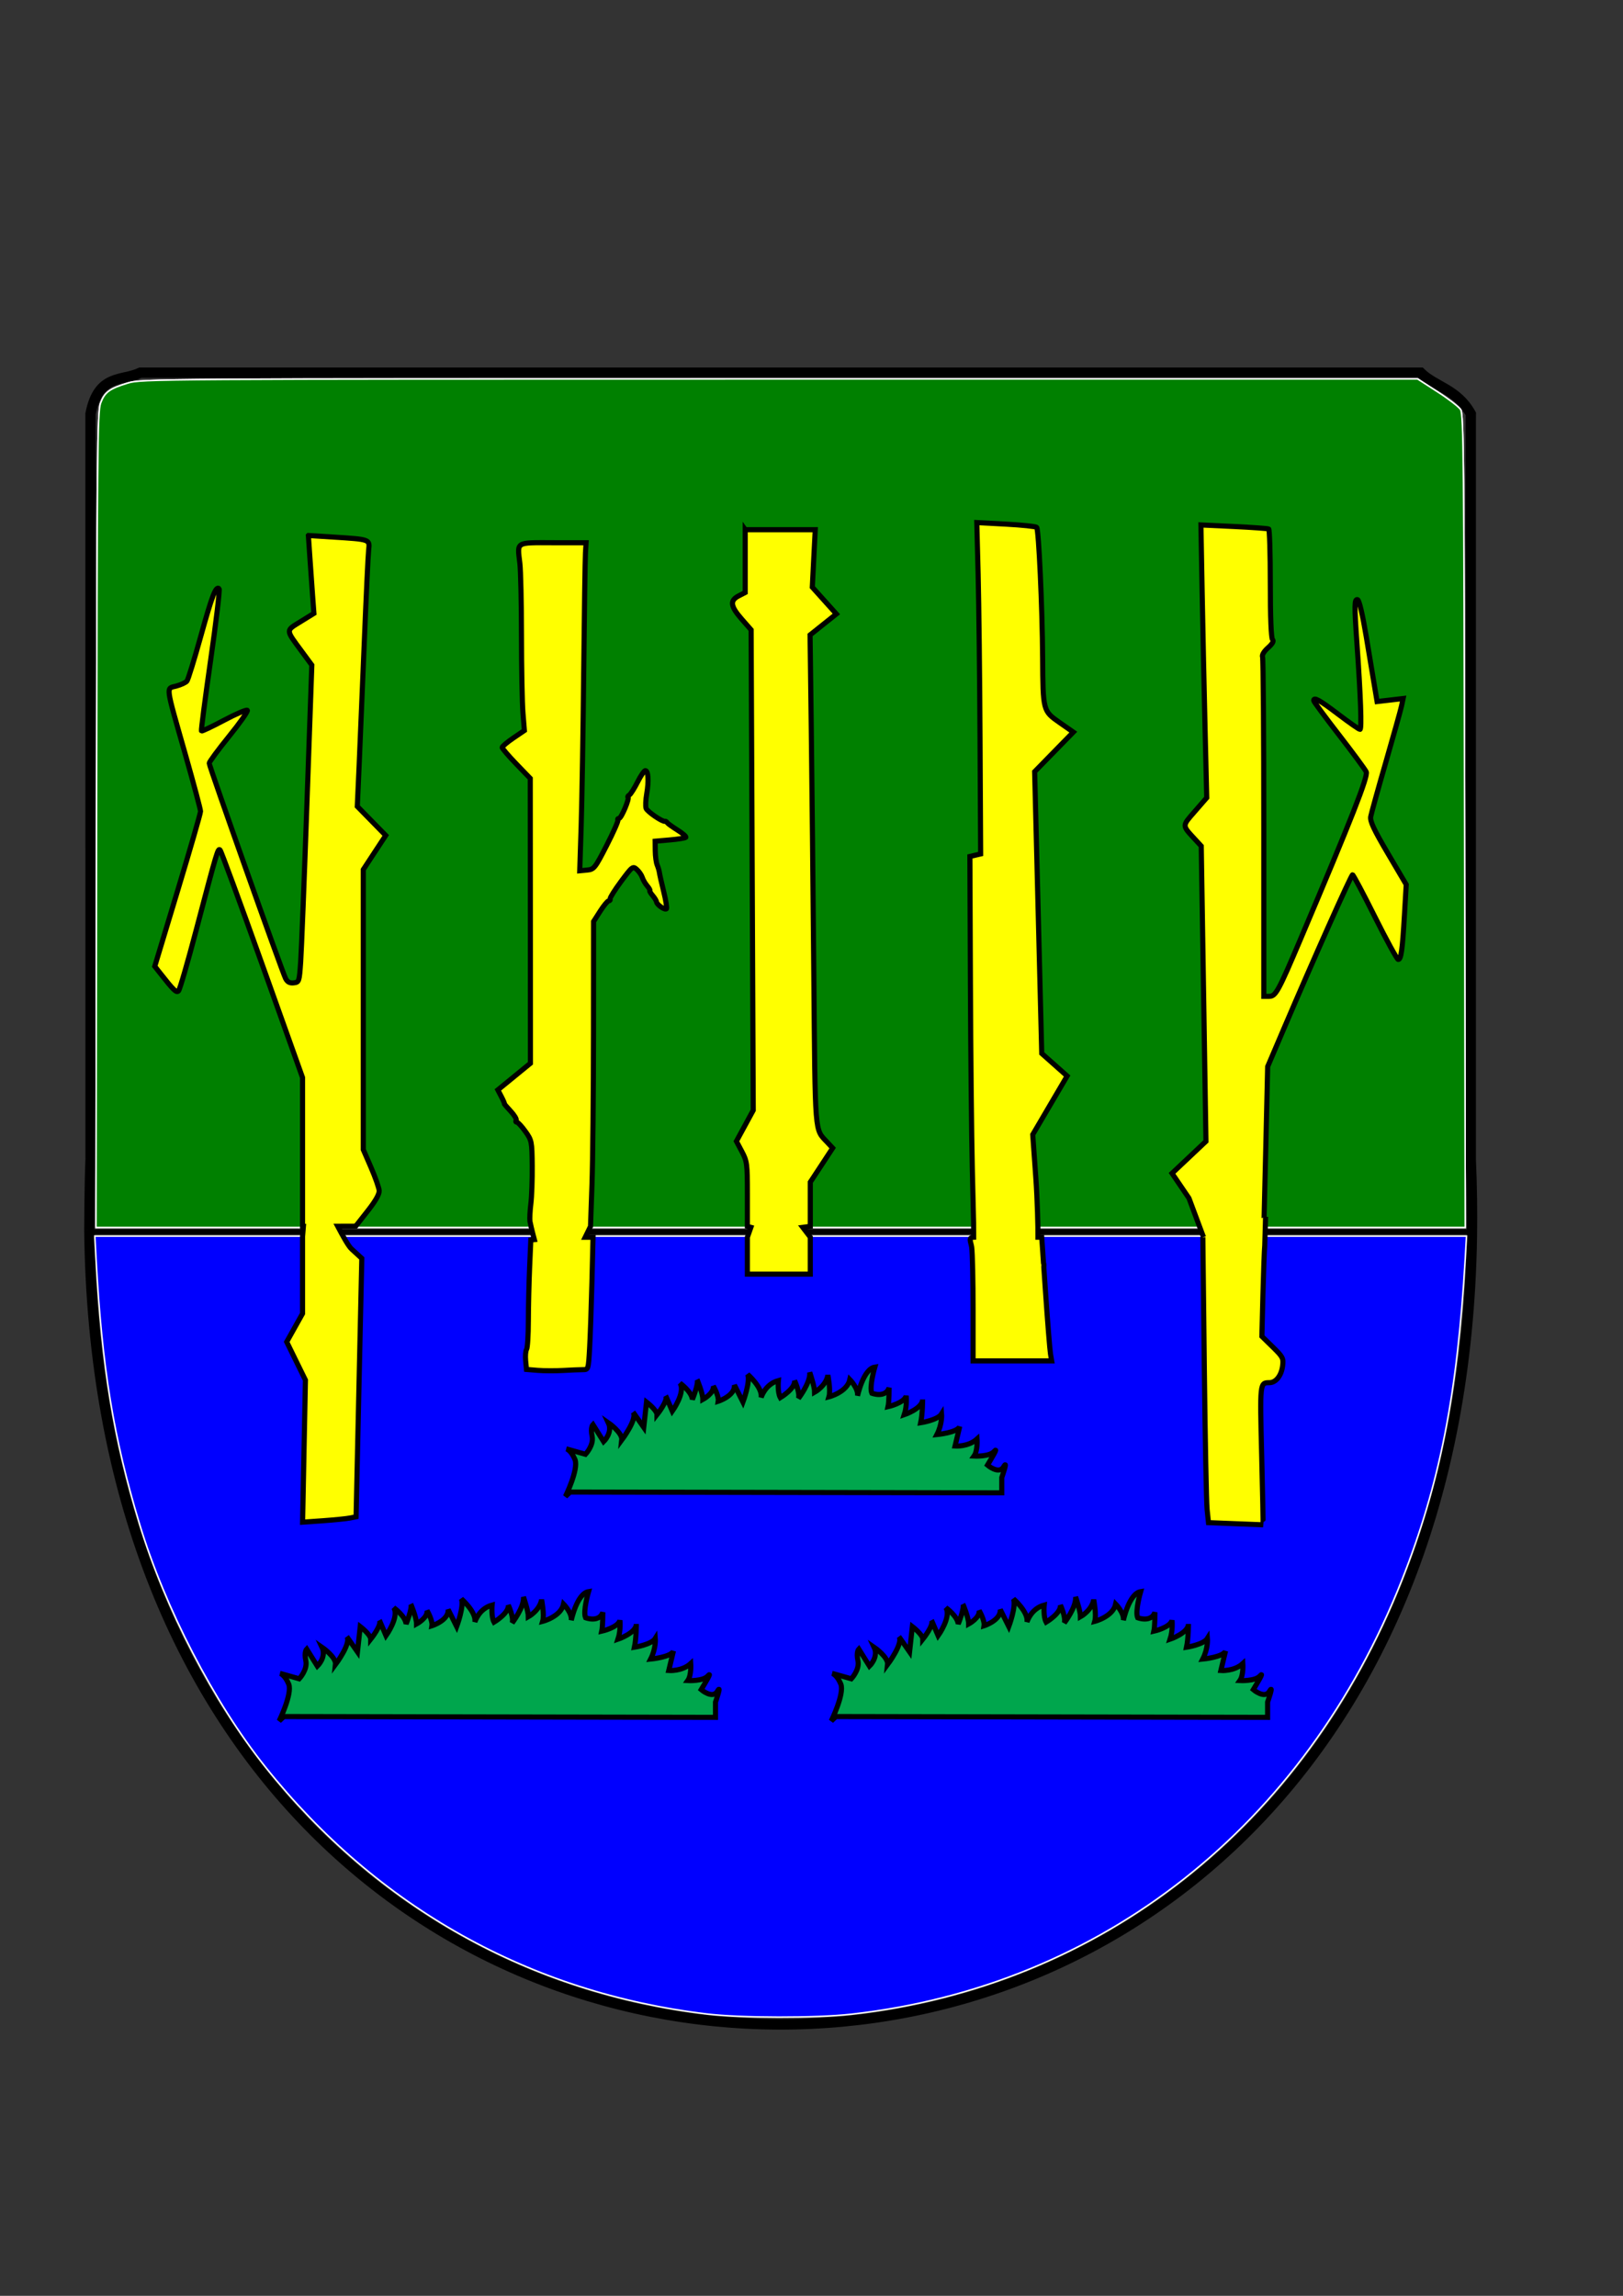 <?xml version="1.0" encoding="UTF-8" standalone="no"?>
<!-- Created with Inkscape (http://www.inkscape.org/) -->

<svg
   xmlns:dc="http://purl.org/dc/elements/1.1/"
   xmlns:cc="http://creativecommons.org/ns#"
   xmlns:rdf="http://www.w3.org/1999/02/22-rdf-syntax-ns#"
   xmlns:svg="http://www.w3.org/2000/svg"
   xmlns="http://www.w3.org/2000/svg"
   xmlns:sodipodi="http://sodipodi.sourceforge.net/DTD/sodipodi-0.dtd"
   xmlns:inkscape="http://www.inkscape.org/namespaces/inkscape"
   width="210mm"
   height="297mm"
   id="svg2"
   version="1.1"
   inkscape:version="0.91 r13725"
   sodipodi:docname="Wappen-Steckenborn.svg">
  <rect width="100%" height="100%" fill="#333333" stroke="none"/>
  <defs
     id="defs4" />
  <sodipodi:namedview
     id="base"
     pagecolor="#ffffff"
     bordercolor="#666666"
     borderopacity="1.0"
     inkscape:pageopacity="0.0"
     inkscape:pageshadow="2"
     inkscape:zoom="0.14724265"
     inkscape:cx="564.39225"
     inkscape:cy="313.36219"
     inkscape:document-units="px"
     inkscape:current-layer="layer1"
     showgrid="false"
     inkscape:window-width="1920"
     inkscape:window-height="1021"
     inkscape:window-x="0"
     inkscape:window-y="0"
     inkscape:window-maximized="1"
     showguides="false">
    <inkscape:grid
       type="xygrid"
       id="grid3963" />
  </sodipodi:namedview>
  <g
     inkscape:label="Ebene 1"
     inkscape:groupmode="layer"
     id="layer1">
    <path
       style="fill:#008000;stroke:#000000;stroke-width:2.5;stroke-linecap:butt;stroke-linejoin:miter;stroke-miterlimit:4;stroke-dasharray:none;stroke-opacity:1"
       d="m 44.276,602.362 675,0"
       id="path4024"
       inkscape:connector-curvature="0" />
    <rect
       style="fill:none"
       id="rect3932"
       width="382.022"
       height="268.477"
       x="40"
       y="238.598" />
    <path
       style="fill:none;stroke:#000000;stroke-width:5.063px;stroke-linecap:butt;stroke-linejoin:miter;stroke-opacity:1"
       d="m 43.708,601.503 c 5.507,516.715 667.904,517.769 676.09,3.16 m 0,0 c 0.196,-12.324 0.015,-24.944 -0.556,-37.86 l 0,-361.101 0.03,-3.34 c -6.728,-12.149 -17.466,-13.209 -24.532,-20.131 l -626.092,0 c -8.931,4.291 -20.594,0.385 -24.373,20.131 l 0,0 0.03,364.44 c -0.524,11.814 -0.598,34.7 -0.598,34.7"
       id="path3934"
       inkscape:connector-curvature="0"
       sodipodi:nodetypes="cccccccccccc" />
    <path
       style="opacity:0;fill:#ffd42a;fill-opacity:1;stroke:#000000;stroke-width:0.047;stroke-miterlimit:4;stroke-dasharray:none;stroke-opacity:1"
       d="m 357.53,614.113 0,-10.458 1.215,0 1.215,0 -0.231,0.612 -0.231,0.612 0,9.049 0,9.049 15.429,0 15.429,0 0,-9.019 0,-9.019 -0.216,-0.29 c -0.119,-0.16 -0.335,-0.449 -0.48,-0.642 l -0.264,-0.352 1.324,0 1.324,0 0,10.458 0,10.458 -17.258,0 -17.258,0 0,-10.458 z"
       id="path4329"
       inkscape:connector-curvature="0" />
    <path
       style="opacity:0;fill:#ffd42a;fill-opacity:1;stroke:#000000;stroke-width:0.047;stroke-miterlimit:4;stroke-dasharray:none;stroke-opacity:1"
       d="m 357.53,614.113 0,-10.458 1.215,0 1.215,0 -0.231,0.612 -0.231,0.612 0,9.049 0,9.049 15.429,0 15.429,0 0,-9.019 0,-9.019 -0.216,-0.29 c -0.119,-0.16 -0.335,-0.449 -0.48,-0.642 l -0.264,-0.352 1.324,0 1.324,0 0,10.458 0,10.458 -17.258,0 -17.258,0 0,-10.458 z"
       id="path4331"
       inkscape:connector-curvature="0" />
    <path
       style="opacity:0;fill:#ffd42a;fill-opacity:1;stroke:#000000;stroke-width:0.047;stroke-miterlimit:4;stroke-dasharray:none;stroke-opacity:1"
       d="m 357.53,614.113 0,-10.458 1.215,0 1.215,0 -0.231,0.612 -0.231,0.612 0,9.049 0,9.049 15.429,0 15.429,0 0,-9.019 0,-9.019 -0.216,-0.29 c -0.119,-0.16 -0.335,-0.449 -0.48,-0.642 l -0.264,-0.352 1.324,0 1.324,0 0,10.458 0,10.458 -17.258,0 -17.258,0 0,-10.458 z"
       id="path4333"
       inkscape:connector-curvature="0" />
    <path
       style="opacity:0;fill:#ffd42a;fill-opacity:1;stroke:#000000;stroke-width:0.047;stroke-miterlimit:4;stroke-dasharray:none;stroke-opacity:1"
       d="m 357.53,614.113 0,-10.458 1.215,0 1.215,0 -0.231,0.612 -0.231,0.612 0,9.049 0,9.049 15.429,0 15.429,0 0,-9.019 0,-9.019 -0.216,-0.29 c -0.119,-0.16 -0.335,-0.449 -0.48,-0.642 l -0.264,-0.352 1.324,0 1.324,0 0,10.458 0,10.458 -17.258,0 -17.258,0 0,-10.458 z"
       id="path4335"
       inkscape:connector-curvature="0" />
    <path
       style="opacity:0;fill:#0000ff;fill-opacity:1;stroke:#000000;stroke-width:0.375;stroke-miterlimit:4;stroke-dasharray:none;stroke-opacity:1"
       d="m 588.202,750.884 c -4.54,-0.29 -8.845,-0.57 -9.567,-0.623 -1.225,-0.089 -1.312,-1.922 -1.301,-27.296 0.015,-30.092 -1.391,-113.241 -1.959,-115.987 l -0.36,-1.744 -32.551,0.243 c -17.903,0.134 -32.703,0.412 -32.89,0.619 -0.186,0.206 0.613,12.193 1.778,26.638 1.165,14.444 2.134,29.048 2.154,32.453 l 0.035,6.191 -25.137,0 -25.137,0 0,-33.016 0,-33.016 -33.391,0 -33.391,0 0,12.006 0,12.006 -21.385,0 -21.385,0 0,-12.006 0,-12.006 -31.89,0 -31.89,0 0,36.017 0,36.017 -12.569,-0.02 c -13.974,-0.025 -31.669,-1.125 -32.51,-2.022 -0.486,-0.518 0.035,-28.011 1.113,-58.95 l 0.388,-11.095 -36.302,0.215 c -19.966,0.118 -36.581,0.494 -36.922,0.835 -0.341,0.342 0.523,1.553 1.92,2.693 l 2.54,2.073 -0.109,7.061 c -0.235,15.21 -3.287,130.133 -3.461,130.329 -0.183,0.207 -13.316,1.124 -29.47,2.057 l -8.442,0.487 0,-38.343 0,-38.343 -4.579,-9.134 -4.579,-9.134 4.391,-8.528 4.391,-8.528 0.25,-16.843 0.25,-16.843 -44.709,0 c -29.306,0 -44.709,-0.259 -44.709,-0.75 0,-0.499 112.179,-0.75 335.037,-0.75 222.858,0 335.037,0.252 335.037,0.75 0,0.492 -16.883,0.75 -49.149,0.75 l -49.149,0 0,23.017 0,23.017 5.253,5.417 c 6.087,6.277 6.232,6.937 3.373,15.344 -2.184,6.42 -4,8.661 -7.563,9.33 l -2.563,0.48 0,34.858 0,34.858 -10.318,-0.128 c -5.675,-0.07 -14.032,-0.365 -18.572,-0.655 z"
       id="path4203"
       inkscape:connector-curvature="0" />
    <path
       style="opacity:0;fill:#0000ff;fill-opacity:1;stroke:#000000;stroke-width:0.375;stroke-miterlimit:4;stroke-dasharray:none;stroke-opacity:1"
       d="m 588.202,750.884 c -4.54,-0.29 -8.845,-0.57 -9.567,-0.623 -1.225,-0.089 -1.312,-1.922 -1.301,-27.296 0.015,-30.092 -1.391,-113.241 -1.959,-115.987 l -0.36,-1.744 -32.551,0.243 c -17.903,0.134 -32.703,0.412 -32.89,0.619 -0.186,0.206 0.613,12.193 1.778,26.638 1.165,14.444 2.134,29.048 2.154,32.453 l 0.035,6.191 -25.137,0 -25.137,0 0,-33.016 0,-33.016 -33.391,0 -33.391,0 0,12.006 0,12.006 -21.385,0 -21.385,0 0,-12.006 0,-12.006 -31.89,0 -31.89,0 0,36.017 0,36.017 -12.569,-0.02 c -13.974,-0.025 -31.669,-1.125 -32.51,-2.022 -0.486,-0.518 0.035,-28.011 1.113,-58.95 l 0.388,-11.095 -36.302,0.215 c -19.966,0.118 -36.581,0.494 -36.922,0.835 -0.341,0.342 0.523,1.553 1.92,2.693 l 2.54,2.073 -0.109,7.061 c -0.235,15.21 -3.287,130.133 -3.461,130.329 -0.183,0.207 -13.316,1.124 -29.47,2.057 l -8.442,0.487 0,-38.343 0,-38.343 -4.579,-9.134 -4.579,-9.134 4.391,-8.528 4.391,-8.528 0.25,-16.843 0.25,-16.843 -44.709,0 c -29.306,0 -44.709,-0.259 -44.709,-0.75 0,-0.499 112.179,-0.75 335.037,-0.75 222.858,0 335.037,0.252 335.037,0.75 0,0.492 -16.883,0.75 -49.149,0.75 l -49.149,0 0,23.017 0,23.017 5.253,5.417 c 6.087,6.277 6.232,6.937 3.373,15.344 -2.184,6.42 -4,8.661 -7.563,9.33 l -2.563,0.48 0,34.858 0,34.858 -10.318,-0.128 c -5.675,-0.07 -14.032,-0.365 -18.572,-0.655 z"
       id="path4205"
       inkscape:connector-curvature="0" />
    <path
       style="opacity:0;fill:#0000ff;fill-opacity:1;stroke:#000000;stroke-width:0.375;stroke-miterlimit:4;stroke-dasharray:none;stroke-opacity:1"
       d="m 588.202,750.884 c -4.54,-0.29 -8.845,-0.57 -9.567,-0.623 -1.225,-0.089 -1.312,-1.922 -1.301,-27.296 0.015,-30.092 -1.391,-113.241 -1.959,-115.987 l -0.36,-1.744 -32.551,0.243 c -17.903,0.134 -32.703,0.412 -32.89,0.619 -0.186,0.206 0.613,12.193 1.778,26.638 1.165,14.444 2.134,29.048 2.154,32.453 l 0.035,6.191 -25.137,0 -25.137,0 0,-33.016 0,-33.016 -33.391,0 -33.391,0 0,12.006 0,12.006 -21.385,0 -21.385,0 0,-12.006 0,-12.006 -31.89,0 -31.89,0 0,36.017 0,36.017 -12.569,-0.02 c -13.974,-0.025 -31.669,-1.125 -32.51,-2.022 -0.486,-0.518 0.035,-28.011 1.113,-58.95 l 0.388,-11.095 -36.302,0.215 c -19.966,0.118 -36.581,0.494 -36.922,0.835 -0.341,0.342 0.523,1.553 1.92,2.693 l 2.54,2.073 -0.109,7.061 c -0.235,15.21 -3.287,130.133 -3.461,130.329 -0.183,0.207 -13.316,1.124 -29.47,2.057 l -8.442,0.487 0,-38.343 0,-38.343 -4.579,-9.134 -4.579,-9.134 4.391,-8.528 4.391,-8.528 0.25,-16.843 0.25,-16.843 -44.709,0 c -29.306,0 -44.709,-0.259 -44.709,-0.75 0,-0.499 112.179,-0.75 335.037,-0.75 222.858,0 335.037,0.252 335.037,0.75 0,0.492 -16.883,0.75 -49.149,0.75 l -49.149,0 0,23.017 0,23.017 5.253,5.417 c 6.087,6.277 6.232,6.937 3.373,15.344 -2.184,6.42 -4,8.661 -7.563,9.33 l -2.563,0.48 0,34.858 0,34.858 -10.318,-0.128 c -5.675,-0.07 -14.032,-0.365 -18.572,-0.655 z"
       id="path4207"
       inkscape:connector-curvature="0" />
    <path
       style="opacity:0;fill:#0000ff;fill-opacity:1;stroke:#000000;stroke-width:0.375;stroke-miterlimit:4;stroke-dasharray:none;stroke-opacity:1"
       d="m 588.202,750.884 c -4.54,-0.29 -8.845,-0.57 -9.567,-0.623 -1.225,-0.089 -1.312,-1.922 -1.301,-27.296 0.015,-30.092 -1.391,-113.241 -1.959,-115.987 l -0.36,-1.744 -32.551,0.243 c -17.903,0.134 -32.703,0.412 -32.89,0.619 -0.186,0.206 0.613,12.193 1.778,26.638 1.165,14.444 2.134,29.048 2.154,32.453 l 0.035,6.191 -25.137,0 -25.137,0 0,-33.016 0,-33.016 -33.391,0 -33.391,0 0,12.006 0,12.006 -21.385,0 -21.385,0 0,-12.006 0,-12.006 -31.89,0 -31.89,0 0,36.017 0,36.017 -12.569,-0.02 c -13.974,-0.025 -31.669,-1.125 -32.51,-2.022 -0.486,-0.518 0.035,-28.011 1.113,-58.95 l 0.388,-11.095 -36.302,0.215 c -19.966,0.118 -36.581,0.494 -36.922,0.835 -0.341,0.342 0.523,1.553 1.92,2.693 l 2.54,2.073 -0.109,7.061 c -0.235,15.21 -3.287,130.133 -3.461,130.329 -0.183,0.207 -13.316,1.124 -29.47,2.057 l -8.442,0.487 0,-38.343 0,-38.343 -4.579,-9.134 -4.579,-9.134 4.391,-8.528 4.391,-8.528 0.25,-16.843 0.25,-16.843 -44.709,0 c -29.306,0 -44.709,-0.259 -44.709,-0.75 0,-0.499 112.179,-0.75 335.037,-0.75 222.858,0 335.037,0.252 335.037,0.75 0,0.492 -16.883,0.75 -49.149,0.75 l -49.149,0 0,23.017 0,23.017 5.253,5.417 c 6.087,6.277 6.232,6.937 3.373,15.344 -2.184,6.42 -4,8.661 -7.563,9.33 l -2.563,0.48 0,34.858 0,34.858 -10.318,-0.128 c -5.675,-0.07 -14.032,-0.365 -18.572,-0.655 z"
       id="path4209"
       inkscape:connector-curvature="0" />
    <path
       style="opacity:0;fill:#0000ff;fill-opacity:1;stroke:#000000;stroke-width:0.375;stroke-miterlimit:4;stroke-dasharray:none;stroke-opacity:1"
       d="m 588.202,750.884 c -4.54,-0.29 -8.845,-0.57 -9.567,-0.623 -1.225,-0.089 -1.312,-1.922 -1.301,-27.296 0.015,-30.092 -1.391,-113.241 -1.959,-115.987 l -0.36,-1.744 -32.551,0.243 c -17.903,0.134 -32.703,0.412 -32.89,0.619 -0.186,0.206 0.613,12.193 1.778,26.638 1.165,14.444 2.134,29.048 2.154,32.453 l 0.035,6.191 -25.137,0 -25.137,0 0,-33.016 0,-33.016 -33.391,0 -33.391,0 0,12.006 0,12.006 -21.385,0 -21.385,0 0,-12.006 0,-12.006 -31.89,0 -31.89,0 0,36.017 0,36.017 -12.569,-0.02 c -13.974,-0.025 -31.669,-1.125 -32.51,-2.022 -0.486,-0.518 0.035,-28.011 1.113,-58.95 l 0.388,-11.095 -36.302,0.215 c -19.966,0.118 -36.581,0.494 -36.922,0.835 -0.341,0.342 0.523,1.553 1.92,2.693 l 2.54,2.073 -0.109,7.061 c -0.235,15.21 -3.287,130.133 -3.461,130.329 -0.183,0.207 -13.316,1.124 -29.47,2.057 l -8.442,0.487 0,-38.343 0,-38.343 -4.579,-9.134 -4.579,-9.134 4.391,-8.528 4.391,-8.528 0.25,-16.843 0.25,-16.843 -44.709,0 c -29.306,0 -44.709,-0.259 -44.709,-0.75 0,-0.499 112.179,-0.75 335.037,-0.75 222.858,0 335.037,0.252 335.037,0.75 0,0.492 -16.883,0.75 -49.149,0.75 l -49.149,0 0,23.017 0,23.017 5.253,5.417 c 6.087,6.277 6.232,6.937 3.373,15.344 -2.184,6.42 -4,8.661 -7.563,9.33 l -2.563,0.48 0,34.858 0,34.858 -10.318,-0.128 c -5.675,-0.07 -14.032,-0.365 -18.572,-0.655 z"
       id="path4211"
       inkscape:connector-curvature="0" />
    <path
       style="opacity:0;fill:#0000ff;fill-opacity:1;stroke:#000000;stroke-width:0.375;stroke-miterlimit:4;stroke-dasharray:none;stroke-opacity:1"
       d="m 588.202,750.884 c -4.54,-0.29 -8.845,-0.57 -9.567,-0.623 -1.225,-0.089 -1.312,-1.922 -1.301,-27.296 0.015,-30.092 -1.391,-113.241 -1.959,-115.987 l -0.36,-1.744 -32.551,0.243 c -17.903,0.134 -32.703,0.412 -32.89,0.619 -0.186,0.206 0.613,12.193 1.778,26.638 1.165,14.444 2.134,29.048 2.154,32.453 l 0.035,6.191 -25.137,0 -25.137,0 0,-33.016 0,-33.016 -33.391,0 -33.391,0 0,12.006 0,12.006 -21.385,0 -21.385,0 0,-12.006 0,-12.006 -31.89,0 -31.89,0 0,36.017 0,36.017 -12.569,-0.02 c -13.974,-0.025 -31.669,-1.125 -32.51,-2.022 -0.486,-0.518 0.035,-28.011 1.113,-58.95 l 0.388,-11.095 -36.302,0.215 c -19.966,0.118 -36.581,0.494 -36.922,0.835 -0.341,0.342 0.523,1.553 1.92,2.693 l 2.54,2.073 -0.109,7.061 c -0.235,15.21 -3.287,130.133 -3.461,130.329 -0.183,0.207 -13.316,1.124 -29.47,2.057 l -8.442,0.487 0,-38.343 0,-38.343 -4.579,-9.134 -4.579,-9.134 4.391,-8.528 4.391,-8.528 0.25,-16.843 0.25,-16.843 -44.709,0 c -29.306,0 -44.709,-0.259 -44.709,-0.75 0,-0.499 112.179,-0.75 335.037,-0.75 222.858,0 335.037,0.252 335.037,0.75 0,0.492 -16.883,0.75 -49.149,0.75 l -49.149,0 0,23.017 0,23.017 5.253,5.417 c 6.087,6.277 6.232,6.937 3.373,15.344 -2.184,6.42 -4,8.661 -7.563,9.33 l -2.563,0.48 0,34.858 0,34.858 -10.318,-0.128 c -5.675,-0.07 -14.032,-0.365 -18.572,-0.655 z"
       id="path4213"
       inkscape:connector-curvature="0" />
    <path
       style="opacity:0;fill:#0000ff;fill-opacity:1;stroke:#000000;stroke-width:0.375;stroke-miterlimit:4;stroke-dasharray:none;stroke-opacity:1"
       d="m 588.202,750.884 c -4.54,-0.29 -8.845,-0.57 -9.567,-0.623 -1.225,-0.089 -1.312,-1.922 -1.301,-27.296 0.015,-30.092 -1.391,-113.241 -1.959,-115.987 l -0.36,-1.744 -32.551,0.243 c -17.903,0.134 -32.703,0.412 -32.89,0.619 -0.186,0.206 0.613,12.193 1.778,26.638 1.165,14.444 2.134,29.048 2.154,32.453 l 0.035,6.191 -25.137,0 -25.137,0 0,-33.016 0,-33.016 -33.391,0 -33.391,0 0,12.006 0,12.006 -21.385,0 -21.385,0 0,-12.006 0,-12.006 -31.89,0 -31.89,0 0,36.017 0,36.017 -12.569,-0.02 c -13.974,-0.025 -31.669,-1.125 -32.51,-2.022 -0.486,-0.518 0.035,-28.011 1.113,-58.95 l 0.388,-11.095 -36.302,0.215 c -19.966,0.118 -36.581,0.494 -36.922,0.835 -0.341,0.342 0.523,1.553 1.92,2.693 l 2.54,2.073 -0.109,7.061 c -0.235,15.21 -3.287,130.133 -3.461,130.329 -0.183,0.207 -13.316,1.124 -29.47,2.057 l -8.442,0.487 0,-38.343 0,-38.343 -4.579,-9.134 -4.579,-9.134 4.391,-8.528 4.391,-8.528 0.25,-16.843 0.25,-16.843 -44.709,0 c -29.306,0 -44.709,-0.259 -44.709,-0.75 0,-0.499 112.179,-0.75 335.037,-0.75 222.858,0 335.037,0.252 335.037,0.75 0,0.492 -16.883,0.75 -49.149,0.75 l -49.149,0 0,23.017 0,23.017 5.253,5.417 c 6.087,6.277 6.232,6.937 3.373,15.344 -2.184,6.42 -4,8.661 -7.563,9.33 l -2.563,0.48 0,34.858 0,34.858 -10.318,-0.128 c -5.675,-0.07 -14.032,-0.365 -18.572,-0.655 z"
       id="path4215"
       inkscape:connector-curvature="0" />
    <path
       style="opacity:0;fill:#0000ff;fill-opacity:1;stroke:#000000;stroke-width:0.375;stroke-miterlimit:4;stroke-dasharray:none;stroke-opacity:1"
       d="m 588.202,750.884 c -4.54,-0.29 -8.845,-0.57 -9.567,-0.623 -1.225,-0.089 -1.312,-1.922 -1.301,-27.296 0.015,-30.092 -1.391,-113.241 -1.959,-115.987 l -0.36,-1.744 -32.551,0.243 c -17.903,0.134 -32.703,0.412 -32.89,0.619 -0.186,0.206 0.613,12.193 1.778,26.638 1.165,14.444 2.134,29.048 2.154,32.453 l 0.035,6.191 -25.137,0 -25.137,0 0,-33.016 0,-33.016 -33.391,0 -33.391,0 0,12.006 0,12.006 -21.385,0 -21.385,0 0,-12.006 0,-12.006 -31.89,0 -31.89,0 0,36.017 0,36.017 -12.569,-0.02 c -13.974,-0.025 -31.669,-1.125 -32.51,-2.022 -0.486,-0.518 0.035,-28.011 1.113,-58.95 l 0.388,-11.095 -36.302,0.215 c -19.966,0.118 -36.581,0.494 -36.922,0.835 -0.341,0.342 0.523,1.553 1.92,2.693 l 2.54,2.073 -0.109,7.061 c -0.235,15.21 -3.287,130.133 -3.461,130.329 -0.183,0.207 -13.316,1.124 -29.47,2.057 l -8.442,0.487 0,-38.343 0,-38.343 -4.579,-9.134 -4.579,-9.134 4.391,-8.528 4.391,-8.528 0.25,-16.843 0.25,-16.843 -44.709,0 c -29.306,0 -44.709,-0.259 -44.709,-0.75 0,-0.499 112.179,-0.75 335.037,-0.75 222.858,0 335.037,0.252 335.037,0.75 0,0.492 -16.883,0.75 -49.149,0.75 l -49.149,0 0,23.017 0,23.017 5.253,5.417 c 6.087,6.277 6.232,6.937 3.373,15.344 -2.184,6.42 -4,8.661 -7.563,9.33 l -2.563,0.48 0,34.858 0,34.858 -10.318,-0.128 c -5.675,-0.07 -14.032,-0.365 -18.572,-0.655 z"
       id="path4217"
       inkscape:connector-curvature="0" />
    <path
       style="opacity:0;fill:#0000ff;fill-opacity:1;stroke:#000000;stroke-width:0.375;stroke-miterlimit:4;stroke-dasharray:none;stroke-opacity:1"
       d="m 588.202,750.884 c -4.54,-0.29 -8.845,-0.57 -9.567,-0.623 -1.225,-0.089 -1.312,-1.922 -1.301,-27.296 0.015,-30.092 -1.391,-113.241 -1.959,-115.987 l -0.36,-1.744 -32.551,0.243 c -17.903,0.134 -32.703,0.412 -32.89,0.619 -0.186,0.206 0.613,12.193 1.778,26.638 1.165,14.444 2.134,29.048 2.154,32.453 l 0.035,6.191 -25.137,0 -25.137,0 0,-33.016 0,-33.016 -33.391,0 -33.391,0 0,12.006 0,12.006 -21.385,0 -21.385,0 0,-12.006 0,-12.006 -31.89,0 -31.89,0 0,36.017 0,36.017 -12.569,-0.02 c -13.974,-0.025 -31.669,-1.125 -32.51,-2.022 -0.486,-0.518 0.035,-28.011 1.113,-58.95 l 0.388,-11.095 -36.302,0.215 c -19.966,0.118 -36.581,0.494 -36.922,0.835 -0.341,0.342 0.523,1.553 1.92,2.693 l 2.54,2.073 -0.109,7.061 c -0.235,15.21 -3.287,130.133 -3.461,130.329 -0.183,0.207 -13.316,1.124 -29.47,2.057 l -8.442,0.487 0,-38.343 0,-38.343 -4.579,-9.134 -4.579,-9.134 4.391,-8.528 4.391,-8.528 0.25,-16.843 0.25,-16.843 -44.709,0 c -29.306,0 -44.709,-0.259 -44.709,-0.75 0,-0.499 112.179,-0.75 335.037,-0.75 222.858,0 335.037,0.252 335.037,0.75 0,0.492 -16.883,0.75 -49.149,0.75 l -49.149,0 0,23.017 0,23.017 5.253,5.417 c 6.087,6.277 6.232,6.937 3.373,15.344 -2.184,6.42 -4,8.661 -7.563,9.33 l -2.563,0.48 0,34.858 0,34.858 -10.318,-0.128 c -5.675,-0.07 -14.032,-0.365 -18.572,-0.655 z"
       id="path4219"
       inkscape:connector-curvature="0" />
    <path
       style="opacity:1;fill:#0000ff;fill-opacity:1;stroke:#ffffff;stroke-width:0.743;stroke-miterlimit:4;stroke-dasharray:none;stroke-opacity:1"
       d="M 345.668,984.734 C 259.22,974.407 184.611,932.644 129.72,863.853 104.594,832.366 80.667,786.181 68.254,745.208 c -12.725,-42.001 -18.373,-76.349 -21.279,-129.404 l -0.625,-11.408 335.413,0 335.413,0 -0.625,10.877 c -3.823,66.499 -12.453,110.295 -31,157.319 -47.375,120.11 -146.908,198.589 -269.192,212.251 -17.299,1.933 -54.068,1.876 -70.69,-0.11 z"
       id="path4180"
       inkscape:connector-curvature="0" />
    <path
       style="opacity:1;fill:#008000;fill-opacity:1;stroke:#ffffff;stroke-width:0.743;stroke-miterlimit:4;stroke-dasharray:none;stroke-opacity:1"
       d="m 47.219,400.917 c 0.244,-179.205 0.442,-199.693 1.962,-203.79 1.994,-5.373 4.335,-7.099 13.349,-9.84 6.545,-1.99 14.021,-2.038 318.688,-2.034 l 311.985,0.004 9.738,6.272 c 5.356,3.45 10.465,7.384 11.353,8.742 1.429,2.185 1.653,25.39 1.935,201.175 l 0.32,198.705 -334.8,0 -334.8,-5e-5 0.272,-199.235 z"
       id="path4182"
       inkscape:connector-curvature="0" />
    <path
       style="opacity:1;fill:#008000;fill-opacity:1;stroke:#ffffff;stroke-width:0.743;stroke-miterlimit:4;stroke-dasharray:none;stroke-opacity:1"
       d="m 47.219,400.917 c 0.244,-179.205 0.442,-199.693 1.962,-203.79 1.994,-5.373 4.335,-7.099 13.349,-9.84 6.545,-1.99 14.021,-2.038 318.688,-2.034 l 311.985,0.004 9.738,6.272 c 5.356,3.45 10.465,7.384 11.353,8.742 1.429,2.185 1.653,25.39 1.935,201.175 l 0.32,198.705 -334.8,0 -334.8,-5e-5 0.272,-199.235 z"
       id="path4185"
       inkscape:connector-curvature="0" />
    <g
       id="g4177"
       transform="matrix(5,0,0,5,-2724.773,-3084.449)"
       style="fill:#ffff00;stroke:#000000;stroke-width:0.5;stroke-miterlimit:4;stroke-dasharray:none;stroke-opacity:1">
      <path
         style="fill:#ffff00;fill-opacity:1;stroke:#000000;stroke-width:0.5;stroke-miterlimit:4;stroke-dasharray:none;stroke-opacity:1"
         d="m 489.84,668.686 0,3.072 0,3.072 -0.637,0.33 c -0.882,0.456 -0.812,1.005 0.289,2.264 l 0.928,1.059 0.104,23.488 0.104,23.488 -0.824,1.516 -0.824,1.516 0.537,1.01 c 0.505,0.95 0.537,1.198 0.537,4.162 l 0,3.15 0.342,0.096 -0.342,0.967 0,1.803 0,1.805 3.076,0 3.078,0 0,-1.805 0,-1.803 -0.738,-0.967 0.738,-0.096 0,-2.162 0,-2.164 1.094,-1.664 1.092,-1.666 -0.535,-0.574 c -1.24,-1.334 -1.165,-0.397 -1.309,-16.494 -0.073,-8.171 -0.184,-18.963 -0.248,-23.982 l -0.117,-9.127 1.285,-1.025 1.287,-1.025 -1.176,-1.309 -1.178,-1.309 0.143,-2.812 0.145,-2.812 -3.426,0 -3.424,0 z"
         transform="translate(128,0)"
         id="path4056"
         inkscape:connector-curvature="0" />
      <path
         style="fill:#ffff00;fill-opacity:1;stroke:#000000;stroke-width:0.5;stroke-miterlimit:4;stroke-dasharray:none;stroke-opacity:1"
         d="m 512.492,667.992 0.131,5.068 c 0.071,2.788 0.154,10.08 0.186,16.203 l 0.059,11.133 -0.527,0.123 -0.525,0.125 0.051,12.408 c 0.029,6.824 0.112,14.974 0.186,18.111 l 0.125,5.285 0.006,1.426 c -0.567,0.022 -0.261,0.476 -0.191,0.984 0.074,0.542 0.135,3.264 0.135,6.049 l 0,5.064 3.844,0 3.844,0 -0.117,-0.691 c -0.064,-0.379 -0.282,-3.099 -0.486,-6.047 l -0.168,-2.441 c 0.019,-0.161 0.016,-0.303 -0.029,-0.396 l -0.07,-1.029 -0.104,-1.492 -0.367,0 c 0.012,-0.842 -0.061,-3.717 -0.207,-5.764 l -0.305,-4.271 1.682,-2.865 1.682,-2.863 -1.242,-1.104 -1.242,-1.102 -0.346,-13.777 -0.348,-13.779 1.891,-1.934 1.891,-1.934 -1.346,-0.938 c -1.619,-1.129 -1.621,-1.143 -1.654,-6.338 -0.031,-4.883 -0.382,-12.556 -0.584,-12.748 -0.092,-0.088 -1.446,-0.23 -3.008,-0.314 z"
         transform="translate(128,0)"
         id="path4060"
         inkscape:connector-curvature="0"
         sodipodi:nodetypes="cccccccccccscccccccccccccccccccccsscc" />
      <path
         inkscape:connector-curvature="0"
         id="path4076"
         d="m 662.899,738.495 -1.655,-4.434 -1.655,-2.434 1.658,-1.564 1.658,-1.564 -0.23,-14.436 -0.23,-14.436 -0.614,-0.666 c -1.283,-1.393 -1.282,-1.266 -0.008,-2.731 l 1.158,-1.331 -0.162,-6.685 c -0.089,-3.677 -0.217,-9.679 -0.284,-13.338 l -0.122,-6.652 3.234,0.152 c 1.779,0.084 3.306,0.194 3.393,0.245 0.087,0.051 0.159,2.456 0.159,5.344 0,3.281 0.081,5.332 0.216,5.467 0.147,0.147 0.005,0.404 -0.441,0.802 -0.401,0.357 -0.609,0.71 -0.534,0.905 0.067,0.176 0.123,7.713 0.123,16.75 l 0,16.431 0.527,0 c 0.636,0 0.89,-0.464 3.077,-5.624 5.023,-11.845 6.613,-15.895 6.413,-16.329 -0.111,-0.241 -1.312,-1.87 -2.669,-3.621 -1.357,-1.751 -2.467,-3.255 -2.468,-3.343 -3.8e-4,-0.379 0.559,-0.069 2.394,1.326 1.075,0.817 2.035,1.486 2.134,1.486 0.181,0 0.064,-3.278 -0.298,-8.383 -0.265,-3.733 -0.255,-4.406 0.063,-4.299 0.158,0.052 0.489,1.463 0.84,3.573 0.319,1.917 0.689,4.139 0.823,4.937 l 0.243,1.451 1.273,-0.148 1.273,-0.148 -0.151,0.713 c -0.083,0.392 -0.773,2.862 -1.533,5.488 -0.76,2.626 -1.428,5.034 -1.485,5.35 -0.08,0.445 0.3,1.259 1.685,3.608 l 1.788,3.034 -0.173,2.971 c -0.201,3.444 -0.328,4.351 -0.609,4.351 -0.112,0 -1.133,-1.862 -2.269,-4.139 -1.136,-2.276 -2.125,-4.139 -2.197,-4.139 -0.134,0 -3.788,8.179 -6.679,14.949 l -1.625,3.807 -0.18,7.76 c -0.099,4.268 -0.184,7.784 -0.189,7.813"
         style="fill:#ffff00;fill-opacity:1;stroke:#000000;stroke-width:0.5;stroke-miterlimit:4;stroke-dasharray:none;stroke-opacity:1"
         sodipodi:nodetypes="cccccccscccscscssscscsscscssscssccccscscssssscsc" />
      <path
         style="fill:#ffff00;fill-opacity:1;stroke:#000000;stroke-width:0.5;stroke-miterlimit:4;stroke-dasharray:none;stroke-opacity:1"
         d="m 471.035,669.959 c -3.699,0 -3.489,-0.13 -3.234,2.018 0.083,0.7 0.155,3.894 0.158,7.098 0.003,3.204 0.068,6.596 0.145,7.537 l 0.139,1.711 -1.086,0.74 c -0.597,0.407 -1.086,0.821 -1.086,0.92 -2.2e-4,0.099 0.618,0.821 1.373,1.604 l 1.373,1.422 0.01,13.928 0.008,13.928 -1.594,1.303 -1.594,1.303 0.352,0.676 c 0.193,0.372 0.321,0.678 0.287,0.678 -0.034,0 0.238,0.32 0.604,0.711 0.365,0.391 0.612,0.797 0.547,0.902 -0.065,0.105 -0.034,0.191 0.07,0.191 0.104,0 0.478,0.404 0.832,0.9 0.622,0.872 0.646,0.985 0.67,3.344 0.014,1.342 -0.045,3.014 -0.131,3.715 -0.086,0.7 -0.126,1.487 -0.088,1.75 0.019,0.129 0.184,0.859 0.428,1.77 l -0.346,0.037 -0.117,2.678 c -0.064,1.473 -0.119,3.824 -0.123,5.225 -0.004,1.401 -0.083,2.662 -0.176,2.803 -0.094,0.141 -0.134,0.637 -0.09,1.104 l 0.082,0.85 1.092,0.09 c 0.601,0.05 1.714,0.055 2.473,0.012 0.759,-0.043 1.63,-0.079 1.936,-0.08 0.552,-10e-4 0.554,-0.011 0.672,-2.07 0.065,-1.138 0.168,-4.051 0.229,-6.473 l 0.109,-4.404 -0.768,0 0.52,-1.062 0.143,-4.084 c 0.079,-2.247 0.146,-8.957 0.15,-14.91 l 0.008,-10.824 0.645,-1.008 c 0.355,-0.554 0.731,-1.008 0.836,-1.008 0.105,0 0.168,-0.088 0.139,-0.195 -0.029,-0.107 0.454,-0.878 1.076,-1.715 1.087,-1.463 1.146,-1.509 1.533,-1.158 0.221,0.2 0.464,0.553 0.537,0.783 0.073,0.231 0.29,0.603 0.482,0.828 0.192,0.225 0.307,0.43 0.254,0.455 -0.053,0.025 0.066,0.237 0.266,0.471 0.2,0.233 0.376,0.52 0.391,0.637 0.035,0.28 0.814,0.819 0.965,0.668 0.065,-0.065 -0.054,-0.814 -0.264,-1.666 -0.21,-0.852 -0.4,-1.692 -0.422,-1.867 -0.021,-0.175 -0.119,-0.509 -0.217,-0.742 -0.098,-0.233 -0.184,-0.854 -0.189,-1.379 l -0.01,-0.955 1.432,-0.123 c 0.787,-0.068 1.491,-0.18 1.561,-0.25 0.07,-0.07 -0.29,-0.387 -0.797,-0.705 -0.507,-0.318 -0.969,-0.65 -1.027,-0.738 -0.058,-0.088 -0.154,-0.146 -0.213,-0.129 -0.239,0.072 -1.717,-0.938 -1.84,-1.258 -0.073,-0.19 -0.046,-0.835 0.059,-1.436 0.215,-1.232 0.152,-2.26 -0.139,-2.26 -0.107,0 -0.447,0.5 -0.756,1.113 -0.309,0.613 -0.67,1.182 -0.801,1.266 -0.13,0.083 -0.191,0.179 -0.135,0.213 0.175,0.104 -0.656,2.078 -0.875,2.078 -0.114,0 -0.165,0.071 -0.113,0.158 0.052,0.087 -0.444,1.21 -1.102,2.494 -1.136,2.218 -1.233,2.337 -1.914,2.402 l -0.717,0.068 0.141,-4.418 c 0.077,-2.431 0.188,-9.195 0.248,-15.031 0.06,-5.836 0.136,-11.067 0.17,-11.621 l 0.06,-1.008 -3.238,0 z"
         transform="translate(128,0)"
         id="path4080"
         inkscape:connector-curvature="0" />
      <path
         style="fill:#ffff00;fill-opacity:1;stroke:#000000;stroke-width:0.5;stroke-miterlimit:4;stroke-dasharray:none;stroke-opacity:1"
         d="m 447.117,669.258 0.143,2.102 c 0.078,1.156 0.2,2.869 0.27,3.807 l 0.127,1.705 -1.299,0.803 c -1.479,0.913 -1.485,0.749 0.092,2.891 l 1.004,1.363 -0.477,13.488 c -0.261,7.419 -0.537,14.395 -0.613,15.504 -0.135,1.962 -0.152,2.019 -0.68,2.08 -0.389,0.045 -0.615,-0.074 -0.797,-0.424 -0.343,-0.658 -7.469,-20.741 -7.469,-21.049 0,-0.134 0.873,-1.32 1.939,-2.635 1.067,-1.315 1.871,-2.459 1.785,-2.543 -0.086,-0.084 -1.111,0.354 -2.279,0.975 -1.168,0.621 -2.162,1.092 -2.207,1.047 -0.045,-0.045 0.359,-3.16 0.898,-6.92 0.539,-3.76 0.914,-6.905 0.83,-6.988 -0.312,-0.312 -0.678,0.635 -1.793,4.645 -0.63,2.264 -1.238,4.236 -1.352,4.381 -0.113,0.145 -0.584,0.364 -1.045,0.488 -1.02,0.275 -1.092,-0.264 0.904,6.744 0.808,2.839 1.469,5.318 1.469,5.51 0,0.192 -1.007,3.678 -2.238,7.75 l -2.238,7.404 0.527,0.67 c 1.339,1.703 1.587,1.94 1.799,1.73 0.118,-0.117 0.894,-2.79 1.725,-5.941 2.073,-7.866 2.126,-8.042 2.34,-7.828 0.103,0.103 1.96,5.151 4.125,11.219 l 3.938,11.033 0,7.273 0,7.273 c 0.028,-8e-5 0.056,9e-5 0.084,0 l -0.084,1 0,3.762 0,3.764 -0.775,1.385 -0.775,1.385 0.916,1.869 0.916,1.867 -0.139,6.947 -0.139,6.947 2.006,-0.141 c 1.103,-0.078 2.28,-0.197 2.615,-0.264 l 0.611,-0.123 0.279,-12.631 0.281,-12.633 -1.008,-0.926 c -0.297,-0.273 -0.801,-1.178 -1.352,-2.219 0.587,-0.002 1.174,-0.004 1.762,-0.006 l 1.166,-1.482 c 0.77,-0.978 1.156,-1.655 1.131,-1.994 -0.021,-0.283 -0.38,-1.302 -0.797,-2.264 l -0.758,-1.748 0,-13.693 0,-13.691 1.096,-1.67 1.098,-1.67 -1.391,-1.42 -1.389,-1.42 0.176,-3.926 c 0.096,-2.159 0.324,-7.604 0.506,-12.098 0.182,-4.494 0.374,-8.566 0.428,-9.049 0.117,-1.049 0.163,-1.033 -3.48,-1.264 l -2.412,-0.152 z"
         transform="translate(128,0)"
         id="path4084"
         inkscape:connector-curvature="0" />
      <path
         sodipodi:nodetypes="ccscsscssccccsc"
         inkscape:connector-curvature="0"
         id="path4088"
         d="m 668.736,735.875 -0.079,2.796 c -0.043,0.438 -0.124,2.619 -0.18,4.848 l -0.102,4.052 1.066,1.042 c 0.986,0.963 1.058,1.103 0.961,1.854 -0.122,0.949 -0.658,1.627 -1.288,1.632 -0.941,0.007 -0.937,-0.03 -0.759,7.107 0.093,3.735 0.154,6.792 0.136,6.792 -0.018,0 -1.227,-0.048 -2.686,-0.106 l -5e-5,0 -2.653,-0.106 -0.133,-1.273 c -0.073,-0.7 -0.197,-6.98 -0.275,-13.954 l -0.143,-12.681"
         style="fill:#ffff00;fill-opacity:1;stroke:#000000;stroke-width:0.5;stroke-miterlimit:4;stroke-dasharray:none;stroke-opacity:1" />
    </g>
    <path
       inkscape:connector-curvature="0"
       style="fill:#00a64d;fill-rule:nonzero;stroke:#000000;stroke-width:2.5;stroke-miterlimit:4;stroke-dasharray:none;stroke-opacity:1"
       id="path4184"
       d="m 278.813,729.523 -2.296,2.16 c 0,0 6.469,-13.158 4.695,-17.97 -1.982,-4.812 -4.278,-5.303 -4.278,-5.303 l 9.391,2.651 c 0,0 4.174,-4.419 3.235,-8.838 -0.939,-4.321 0.417,-5.696 0.417,-5.696 l 5.217,8.347 c 0,0 4.591,-4.419 2.296,-9.231 0,0 6.991,4.812 6.574,8.445 0,0 7.93,-10.605 5.53,-13.649 l 5.217,7.463 1.357,-12.373 c 0,0 5.113,3.928 5.113,6.186 0,0 5.635,-7.07 4.278,-9.23 0,0 2.713,6.186 3.235,7.463 0,0 6.573,-9.23 3.756,-13.649 0,0 5.635,4.026 6.052,7.954 0,0 3.234,-7.954 2.295,-9.722 0,0 2.817,6.677 2.817,9.722 0,0 5.635,-3.044 5.113,-6.579 0,0 2.817,4.812 2.4,7.463 0,0 8.347,-2.651 7.93,-7.954 l 4.174,8.347 c 0,0 3.756,-10.114 2.295,-13.551 0,0 7.513,6.579 6.574,11.391 0,0 1.878,-6.579 8.452,-8.347 0,0 -0.522,5.696 0.939,8.347 0,0 7.408,-4.419 6.991,-8.347 0,0 2.817,6.186 1.878,8.739 0,0 6.052,-7.856 5.53,-12.766 0,0 2.4,7.07 2.4,9.722 0,0 5.53,-3.044 6.469,-8.347 0,0 1.461,7.463 0.522,10.605 0,0 8.869,-2.259 10.226,-8.445 0,0 4.278,4.419 3.756,7.954 0,0 2.817,-13.158 8.452,-14.042 0,0 -2.817,9.623 -1.461,12.766 0,0 6.574,2.553 8.452,-2.651 0,0 0,6.972 -0.522,9.23 0,0 7.93,-1.768 8.869,-5.303 0,0 0.522,4.812 -0.939,9.23 0,0 8.973,-3.044 8.973,-7.463 0,0 0,7.07 -0.939,11.391 0,0 8.347,-1.277 10.226,-4.321 0,0 0.417,4.812 -2.296,10.114 0,0 10.226,-0.981 11.165,-4.026 0,0 -1.461,6.186 -2.296,9.623 0,0 6.469,0.491 10.747,-3.437 0,0 0.417,5.695 -1.461,8.347 0,0 7.513,0.394 9.808,-2.259 2.399,-2.651 -1.357,3.535 -3.234,6.677 0,0 5.633,4.812 7.928,0.785 2.297,-3.928 -0.938,5.303 -0.938,5.303 l 0,7.463 -211.084,-0.392 z" />
    <path
       d="m 408.813,839.292 -2.296,2.16 c 0,0 6.469,-13.158 4.695,-17.97 -1.982,-4.812 -4.278,-5.303 -4.278,-5.303 l 9.391,2.651 c 0,0 4.174,-4.419 3.235,-8.838 -0.939,-4.321 0.417,-5.696 0.417,-5.696 l 5.217,8.347 c 0,0 4.591,-4.419 2.296,-9.231 0,0 6.991,4.812 6.574,8.445 0,0 7.93,-10.605 5.53,-13.649 l 5.217,7.463 1.357,-12.373 c 0,0 5.113,3.928 5.113,6.186 0,0 5.635,-7.07 4.278,-9.23 0,0 2.713,6.186 3.235,7.463 0,0 6.573,-9.23 3.756,-13.649 0,0 5.635,4.026 6.052,7.954 0,0 3.234,-7.954 2.295,-9.722 0,0 2.817,6.677 2.817,9.722 0,0 5.635,-3.044 5.113,-6.579 0,0 2.817,4.812 2.4,7.463 0,0 8.347,-2.651 7.93,-7.954 l 4.174,8.347 c 0,0 3.756,-10.114 2.295,-13.551 0,0 7.513,6.579 6.574,11.391 0,0 1.878,-6.579 8.452,-8.347 0,0 -0.522,5.696 0.939,8.347 0,0 7.408,-4.419 6.991,-8.347 0,0 2.817,6.186 1.878,8.739 0,0 6.052,-7.856 5.53,-12.766 0,0 2.4,7.07 2.4,9.722 0,0 5.53,-3.044 6.469,-8.347 0,0 1.461,7.463 0.522,10.605 0,0 8.869,-2.259 10.226,-8.445 0,0 4.278,4.419 3.756,7.954 0,0 2.817,-13.158 8.452,-14.042 0,0 -2.817,9.623 -1.461,12.766 0,0 6.574,2.553 8.452,-2.651 0,0 0,6.972 -0.522,9.23 0,0 7.93,-1.768 8.869,-5.303 0,0 0.522,4.812 -0.939,9.23 0,0 8.973,-3.044 8.973,-7.463 0,0 0,7.07 -0.939,11.391 0,0 8.347,-1.277 10.226,-4.321 0,0 0.417,4.812 -2.296,10.114 0,0 10.226,-0.981 11.165,-4.026 0,0 -1.461,6.186 -2.296,9.623 0,0 6.469,0.491 10.747,-3.437 0,0 0.417,5.695 -1.461,8.347 0,0 7.513,0.394 9.808,-2.259 2.399,-2.651 -1.357,3.535 -3.234,6.677 0,0 5.633,4.812 7.928,0.785 2.297,-3.928 -0.938,5.303 -0.938,5.303 l 0,7.463 -211.084,-0.392 z"
       id="path4186"
       style="fill:#00a64d;fill-rule:nonzero;stroke:#000000;stroke-width:2.5;stroke-miterlimit:4;stroke-dasharray:none;stroke-opacity:1"
       inkscape:connector-curvature="0" />
    <path
       inkscape:connector-curvature="0"
       style="fill:#00a64d;fill-rule:nonzero;stroke:#000000;stroke-width:2.5;stroke-miterlimit:4;stroke-dasharray:none;stroke-opacity:1"
       id="path4188"
       d="m 138.813,839.292 -2.296,2.16 c 0,0 6.469,-13.158 4.695,-17.97 -1.982,-4.812 -4.278,-5.303 -4.278,-5.303 l 9.391,2.651 c 0,0 4.174,-4.419 3.235,-8.838 -0.939,-4.321 0.417,-5.696 0.417,-5.696 l 5.217,8.347 c 0,0 4.591,-4.419 2.296,-9.231 0,0 6.991,4.812 6.574,8.445 0,0 7.93,-10.605 5.53,-13.649 l 5.217,7.463 1.357,-12.373 c 0,0 5.113,3.928 5.113,6.186 0,0 5.635,-7.07 4.278,-9.23 0,0 2.713,6.186 3.235,7.463 0,0 6.573,-9.23 3.756,-13.649 0,0 5.635,4.026 6.052,7.954 0,0 3.234,-7.954 2.295,-9.722 0,0 2.817,6.677 2.817,9.722 0,0 5.635,-3.044 5.113,-6.579 0,0 2.817,4.812 2.4,7.463 0,0 8.347,-2.651 7.93,-7.954 l 4.174,8.347 c 0,0 3.756,-10.114 2.295,-13.551 0,0 7.513,6.579 6.574,11.391 0,0 1.878,-6.579 8.452,-8.347 0,0 -0.522,5.696 0.939,8.347 0,0 7.408,-4.419 6.991,-8.347 0,0 2.817,6.186 1.878,8.739 0,0 6.052,-7.856 5.53,-12.766 0,0 2.4,7.07 2.4,9.722 0,0 5.53,-3.044 6.469,-8.347 0,0 1.461,7.463 0.522,10.605 0,0 8.869,-2.259 10.226,-8.445 0,0 4.278,4.419 3.756,7.954 0,0 2.817,-13.158 8.452,-14.042 0,0 -2.817,9.623 -1.461,12.766 0,0 6.574,2.553 8.452,-2.651 0,0 0,6.972 -0.522,9.23 0,0 7.93,-1.768 8.869,-5.303 0,0 0.522,4.812 -0.939,9.23 0,0 8.973,-3.044 8.973,-7.463 0,0 0,7.07 -0.939,11.391 0,0 8.347,-1.277 10.226,-4.321 0,0 0.417,4.812 -2.296,10.114 0,0 10.226,-0.981 11.165,-4.026 0,0 -1.461,6.186 -2.296,9.623 0,0 6.469,0.491 10.747,-3.437 0,0 0.417,5.695 -1.461,8.347 0,0 7.513,0.394 9.808,-2.259 2.399,-2.651 -1.357,3.535 -3.234,6.677 0,0 5.633,4.812 7.928,0.785 2.297,-3.928 -0.938,5.303 -0.938,5.303 l 0,7.463 -211.084,-0.392 z" />
  </g>
</svg>
